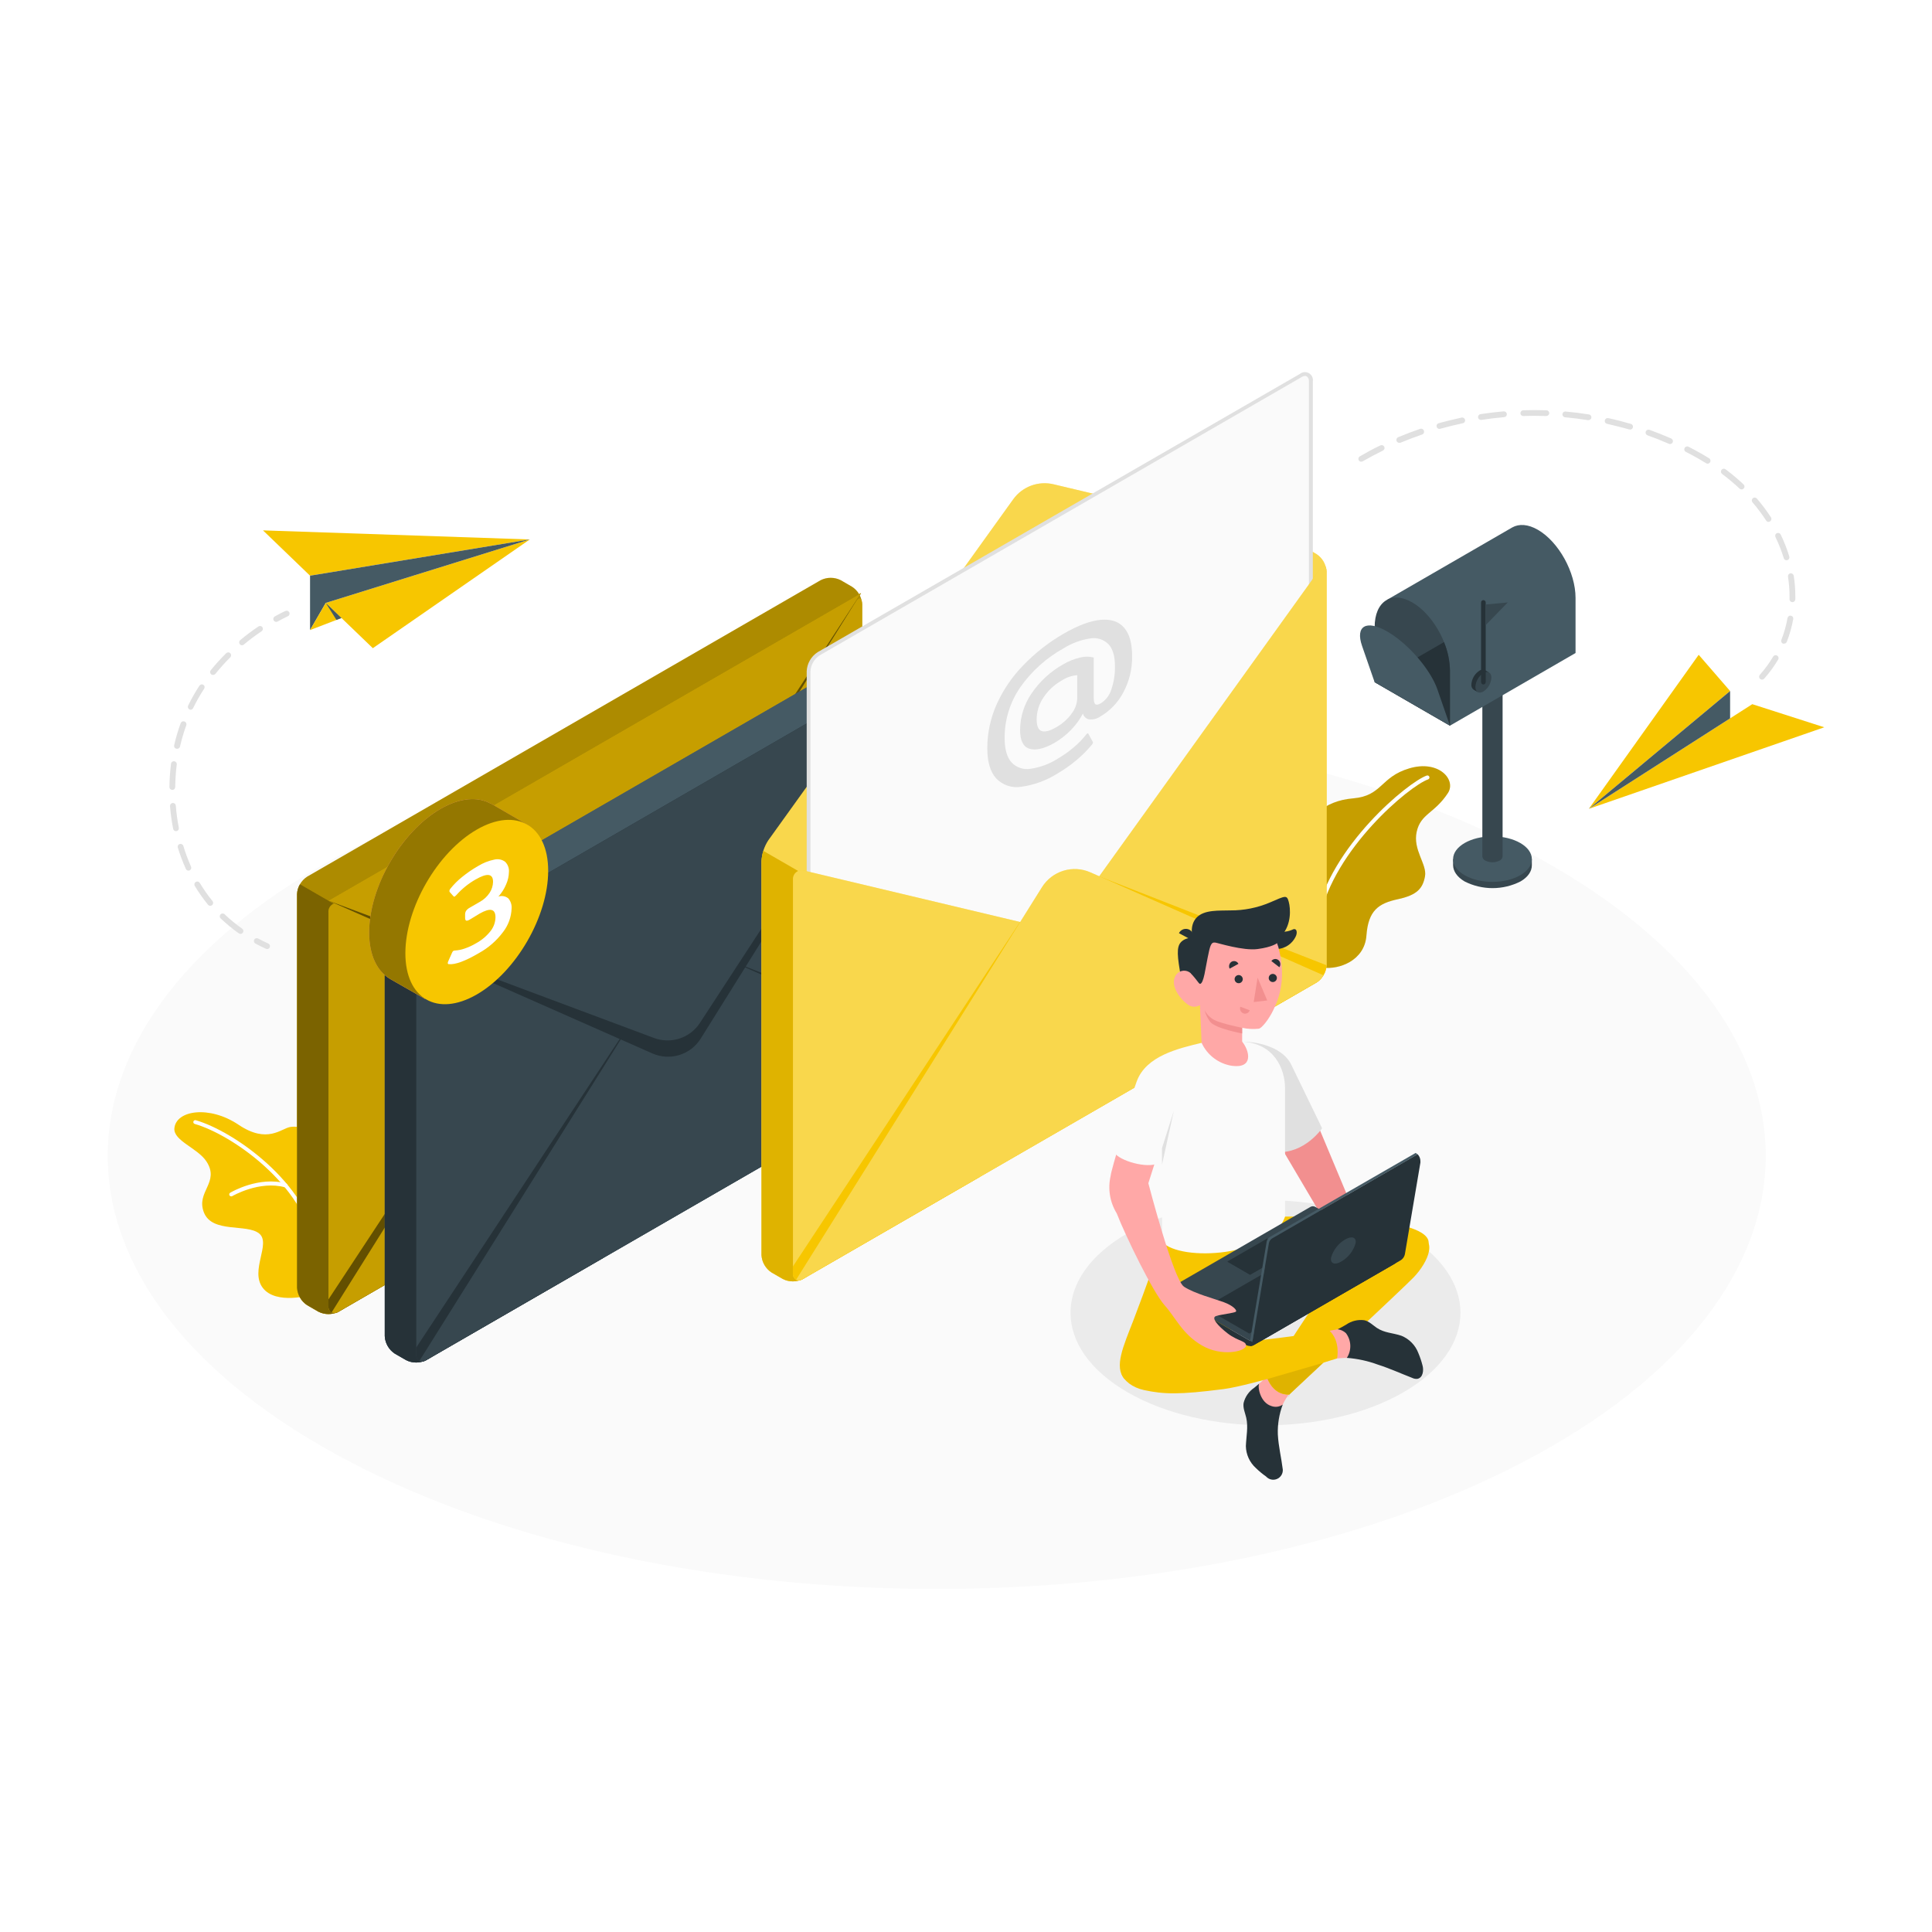 <svg width="500" height="500" viewBox="0 0 500 500" fill="none" xmlns="http://www.w3.org/2000/svg">
<g filter="url(#filter0_d_5560_203480)">
<path d="M90.72 374.39C174.51 418.16 310.35 418.16 394.13 374.39C477.91 330.62 477.92 259.65 394.13 215.88C310.34 172.11 174.5 172.11 90.72 215.88C6.94 259.65 6.93 330.62 90.72 374.39Z" fill="#FAFAFA"/>
<path d="M291.83 315.131C272.12 326.501 272.12 344.951 291.83 356.331C311.54 367.711 343.48 367.711 363.19 356.331C382.9 344.951 382.89 326.501 363.19 315.131C343.49 303.761 311.53 303.751 291.83 315.131Z" fill="#EBEBEB"/>
<path d="M84.31 152.029L137.11 135.609L96.49 163.749L84.31 152.029Z" fill="#F7C600"/>
<path d="M137.11 135.61L80.24 144.99L68.06 133.26L137.11 135.61Z" fill="#F7C600"/>
<path d="M80.24 144.989V159.059L84.31 152.029L137.11 135.609L80.24 144.989Z" fill="#455A64"/>
<path d="M80.24 159.059L88.37 155.939L84.31 152.029L80.24 159.059Z" fill="#F7C600"/>
<path d="M84.31 152.029L88.37 155.939L87.07 156.429L84.31 152.029Z" fill="#455A64"/>
<path d="M71.49 156.939C71.322 156.942 71.158 156.889 71.023 156.787C70.889 156.686 70.793 156.542 70.751 156.38C70.708 156.217 70.721 156.045 70.788 155.89C70.855 155.736 70.972 155.609 71.12 155.529C72.02 155.029 72.93 154.529 73.83 154.139C73.919 154.091 74.017 154.061 74.118 154.052C74.219 154.043 74.321 154.054 74.418 154.085C74.514 154.117 74.604 154.167 74.68 154.234C74.757 154.301 74.819 154.382 74.863 154.473C74.907 154.565 74.932 154.664 74.936 154.766C74.941 154.867 74.925 154.968 74.889 155.063C74.853 155.158 74.798 155.245 74.728 155.318C74.658 155.391 74.573 155.45 74.48 155.489C73.61 155.909 72.72 156.359 71.85 156.849C71.739 156.907 71.615 156.938 71.49 156.939Z" fill="#E0E0E0"/>
<path d="M62.26 237.699C62.107 237.7 61.957 237.655 61.83 237.569C60.203 236.422 58.663 235.159 57.22 233.789C57.128 233.729 57.051 233.651 56.993 233.558C56.935 233.466 56.898 233.362 56.884 233.254C56.87 233.146 56.88 233.036 56.913 232.932C56.947 232.828 57.002 232.733 57.076 232.653C57.149 232.572 57.24 232.509 57.34 232.467C57.441 232.425 57.55 232.406 57.658 232.41C57.767 232.415 57.874 232.443 57.971 232.493C58.068 232.542 58.153 232.613 58.22 232.699C59.612 234.02 61.099 235.237 62.67 236.339C62.799 236.431 62.896 236.563 62.946 236.714C62.996 236.865 62.996 237.028 62.947 237.18C62.898 237.331 62.802 237.463 62.673 237.556C62.544 237.65 62.389 237.7 62.23 237.699H62.26ZM54.42 230.419C54.309 230.42 54.2 230.396 54.099 230.35C53.999 230.303 53.91 230.234 53.84 230.149C52.58 228.611 51.433 226.983 50.41 225.279C50.306 225.108 50.275 224.903 50.323 224.708C50.371 224.514 50.494 224.347 50.665 224.244C50.836 224.14 51.041 224.109 51.235 224.157C51.429 224.205 51.596 224.328 51.7 224.499C52.686 226.142 53.789 227.713 55 229.199C55.125 229.352 55.184 229.548 55.166 229.744C55.147 229.941 55.051 230.122 54.9 230.249C54.766 230.362 54.595 230.422 54.42 230.419ZM48.79 221.319C48.645 221.32 48.502 221.279 48.38 221.201C48.257 221.123 48.16 221.011 48.1 220.879C47.283 219.068 46.581 217.208 46 215.309C45.957 215.124 45.986 214.93 46.081 214.766C46.175 214.601 46.329 214.479 46.51 214.423C46.691 214.367 46.887 214.382 47.058 214.465C47.228 214.548 47.361 214.692 47.43 214.869C47.983 216.706 48.651 218.506 49.43 220.259C49.472 220.349 49.495 220.446 49.499 220.545C49.504 220.644 49.488 220.743 49.453 220.836C49.419 220.929 49.367 221.014 49.299 221.087C49.231 221.159 49.15 221.218 49.06 221.259C48.975 221.296 48.883 221.317 48.79 221.319ZM45.54 211.109C45.366 211.107 45.199 211.045 45.066 210.934C44.933 210.823 44.842 210.669 44.81 210.499C44.428 208.556 44.158 206.593 44 204.619C43.984 204.42 44.048 204.223 44.177 204.071C44.306 203.919 44.491 203.825 44.69 203.809C44.889 203.793 45.086 203.857 45.238 203.986C45.39 204.115 45.484 204.3 45.5 204.499C45.647 206.416 45.907 208.322 46.28 210.209C46.3 210.305 46.301 210.405 46.282 210.502C46.263 210.599 46.225 210.691 46.17 210.773C46.115 210.855 46.044 210.925 45.962 210.979C45.88 211.034 45.787 211.071 45.69 211.089L45.54 211.109ZM44.59 200.429C44.491 200.429 44.393 200.409 44.302 200.371C44.211 200.332 44.128 200.276 44.059 200.205C43.99 200.134 43.936 200.05 43.9 199.958C43.864 199.866 43.847 199.768 43.85 199.669C43.873 197.69 44.007 195.713 44.25 193.749C44.251 193.643 44.274 193.539 44.319 193.443C44.362 193.348 44.426 193.262 44.506 193.193C44.585 193.123 44.678 193.071 44.779 193.04C44.88 193.009 44.986 193 45.09 193.012C45.195 193.025 45.296 193.06 45.386 193.114C45.477 193.168 45.554 193.241 45.615 193.328C45.675 193.414 45.717 193.512 45.736 193.616C45.756 193.72 45.754 193.826 45.73 193.929C45.499 195.84 45.372 197.763 45.35 199.689C45.349 199.787 45.328 199.884 45.289 199.975C45.25 200.065 45.194 200.147 45.123 200.216C45.053 200.285 44.969 200.339 44.878 200.375C44.786 200.412 44.688 200.43 44.59 200.429ZM45.81 189.779C45.754 189.788 45.696 189.788 45.64 189.779C45.447 189.736 45.278 189.618 45.172 189.451C45.065 189.284 45.028 189.082 45.07 188.889C45.508 186.952 46.069 185.044 46.75 183.179C46.783 183.081 46.836 182.992 46.905 182.916C46.974 182.84 47.058 182.779 47.152 182.736C47.246 182.694 47.347 182.672 47.45 182.67C47.553 182.669 47.655 182.689 47.75 182.729C47.846 182.763 47.935 182.817 48.01 182.886C48.086 182.955 48.146 183.039 48.188 183.133C48.23 183.226 48.253 183.327 48.255 183.43C48.257 183.532 48.238 183.634 48.2 183.729C47.544 185.533 47.003 187.376 46.58 189.249C46.531 189.411 46.427 189.552 46.288 189.648C46.148 189.745 45.979 189.791 45.81 189.779ZM49.37 179.679C49.255 179.683 49.14 179.656 49.04 179.599C48.95 179.557 48.87 179.498 48.804 179.425C48.738 179.351 48.687 179.266 48.654 179.172C48.621 179.079 48.608 178.981 48.614 178.882C48.62 178.783 48.646 178.687 48.69 178.599C49.563 176.817 50.545 175.09 51.63 173.429C51.739 173.274 51.903 173.166 52.089 173.127C52.274 173.088 52.468 173.121 52.63 173.219C52.788 173.325 52.9 173.488 52.941 173.675C52.982 173.861 52.949 174.056 52.85 174.219C51.795 175.823 50.843 177.493 50 179.219C49.948 179.346 49.862 179.457 49.75 179.538C49.639 179.62 49.507 179.668 49.37 179.679ZM55.12 170.679C54.953 170.68 54.79 170.624 54.66 170.519C54.582 170.457 54.517 170.381 54.469 170.294C54.42 170.208 54.39 170.112 54.379 170.014C54.367 169.915 54.376 169.815 54.404 169.72C54.431 169.625 54.478 169.536 54.54 169.459C55.789 167.915 57.125 166.443 58.54 165.049C58.681 164.908 58.871 164.829 59.07 164.829C59.269 164.829 59.459 164.908 59.6 165.049C59.74 165.189 59.819 165.38 59.819 165.579C59.819 165.777 59.74 165.968 59.6 166.109C58.237 167.468 56.949 168.9 55.74 170.399C55.662 170.484 55.566 170.551 55.458 170.592C55.351 170.634 55.235 170.65 55.12 170.639V170.679ZM62.64 162.999C62.531 162.998 62.423 162.974 62.325 162.928C62.226 162.881 62.139 162.813 62.07 162.729C61.943 162.575 61.882 162.379 61.898 162.18C61.915 161.982 62.009 161.798 62.16 161.669C63.682 160.403 65.268 159.215 66.91 158.109C67.071 158.01 67.264 157.976 67.449 158.013C67.635 158.05 67.799 158.155 67.91 158.309C68.022 158.475 68.063 158.678 68.026 158.875C67.988 159.071 67.875 159.245 67.71 159.359C66.108 160.435 64.562 161.593 63.08 162.829C62.954 162.929 62.801 162.989 62.64 162.999Z" fill="#E0E0E0"/>
<path d="M69.14 241.609C69.033 241.61 68.927 241.586 68.83 241.539C67.9 241.119 66.98 240.669 66.1 240.189C66.014 240.144 65.938 240.082 65.876 240.007C65.813 239.932 65.767 239.846 65.738 239.753C65.709 239.66 65.699 239.563 65.708 239.466C65.717 239.369 65.745 239.275 65.79 239.189C65.883 239.017 66.04 238.888 66.227 238.831C66.414 238.773 66.616 238.79 66.79 238.879C67.65 239.339 68.54 239.779 69.44 240.189C69.594 240.261 69.72 240.383 69.795 240.535C69.871 240.688 69.893 240.861 69.857 241.028C69.821 241.194 69.729 241.343 69.597 241.451C69.465 241.558 69.3 241.617 69.13 241.619L69.14 241.609Z" fill="#E0E0E0"/>
<path d="M411.19 205.32L453.49 178.24L472.12 184.22L411.19 205.32Z" fill="#F7C600"/>
<path d="M411.19 205.319L447.75 174.839L439.62 165.459L411.19 205.319Z" fill="#F7C600"/>
<path d="M447.75 174.84V181.91L411.19 205.32L447.75 174.84Z" fill="#455A64"/>
<path d="M456 171.89C455.818 171.89 455.643 171.822 455.51 171.7C455.362 171.567 455.272 171.382 455.259 171.184C455.246 170.986 455.311 170.791 455.44 170.64C456.742 169.187 457.898 167.609 458.89 165.93C458.99 165.757 459.156 165.632 459.349 165.581C459.542 165.531 459.747 165.559 459.92 165.66C460.092 165.76 460.217 165.926 460.268 166.119C460.319 166.312 460.29 166.517 460.19 166.69C459.142 168.451 457.93 170.108 456.57 171.64C456.498 171.72 456.41 171.783 456.312 171.827C456.213 171.87 456.107 171.891 456 171.89ZM461.72 162.57C461.63 162.584 461.539 162.584 461.45 162.57C461.355 162.534 461.269 162.478 461.196 162.408C461.123 162.337 461.065 162.253 461.026 162.159C460.987 162.066 460.967 161.966 460.967 161.864C460.968 161.763 460.989 161.663 461.03 161.57C461.736 159.748 462.265 157.863 462.61 155.94C462.645 155.743 462.758 155.569 462.922 155.456C463.086 155.343 463.288 155.299 463.485 155.335C463.681 155.37 463.855 155.483 463.968 155.647C464.082 155.811 464.125 156.013 464.09 156.21C463.721 158.225 463.162 160.2 462.42 162.11C462.363 162.248 462.266 162.366 462.141 162.448C462.016 162.53 461.869 162.573 461.72 162.57ZM463.86 151.84C463.762 151.838 463.665 151.818 463.575 151.779C463.485 151.74 463.404 151.683 463.336 151.612C463.268 151.542 463.215 151.458 463.179 151.367C463.144 151.275 463.127 151.178 463.13 151.08C463.13 150.82 463.13 150.56 463.13 150.3C463.125 148.602 462.992 146.907 462.73 145.23C462.701 145.032 462.751 144.832 462.869 144.671C462.986 144.51 463.163 144.402 463.36 144.37C463.557 144.343 463.756 144.394 463.916 144.512C464.077 144.629 464.185 144.804 464.22 145C464.49 146.753 464.627 148.525 464.63 150.3C464.63 150.57 464.63 150.84 464.63 151.11C464.622 151.308 464.537 151.495 464.393 151.631C464.249 151.768 464.058 151.842 463.86 151.84ZM462.35 141C462.189 140.999 462.032 140.946 461.904 140.849C461.776 140.751 461.683 140.615 461.64 140.46C461.066 138.583 460.347 136.755 459.49 134.99C459.446 134.901 459.42 134.805 459.414 134.706C459.408 134.608 459.421 134.509 459.454 134.416C459.486 134.323 459.537 134.237 459.604 134.164C459.67 134.091 459.75 134.031 459.84 133.99C460.019 133.904 460.225 133.892 460.412 133.958C460.599 134.024 460.753 134.161 460.84 134.34C461.734 136.174 462.48 138.076 463.07 140.03C463.099 140.124 463.109 140.222 463.1 140.32C463.09 140.418 463.061 140.513 463.015 140.6C462.968 140.686 462.905 140.763 462.828 140.824C462.752 140.886 462.664 140.932 462.57 140.96C462.5 140.987 462.425 141.001 462.35 141ZM457.71 131.07C457.583 131.071 457.459 131.039 457.348 130.978C457.238 130.916 457.145 130.828 457.08 130.72C456.007 129.074 454.828 127.501 453.55 126.01C453.485 125.935 453.436 125.848 453.405 125.754C453.374 125.661 453.362 125.562 453.369 125.463C453.377 125.365 453.404 125.269 453.448 125.18C453.493 125.092 453.555 125.014 453.63 124.95C453.704 124.885 453.79 124.836 453.883 124.806C453.976 124.775 454.074 124.763 454.171 124.77C454.269 124.778 454.364 124.804 454.452 124.849C454.539 124.894 454.616 124.955 454.68 125.03C456.007 126.573 457.23 128.203 458.34 129.91C458.432 130.074 458.46 130.267 458.42 130.452C458.379 130.636 458.273 130.799 458.12 130.91C458 130.998 457.858 131.05 457.71 131.06V131.07ZM450.71 122.66C450.519 122.659 450.336 122.584 450.2 122.45C448.76 121.102 447.247 119.833 445.67 118.65C445.591 118.591 445.524 118.517 445.474 118.432C445.424 118.347 445.391 118.253 445.377 118.156C445.363 118.058 445.369 117.959 445.393 117.864C445.418 117.768 445.461 117.678 445.52 117.6C445.579 117.521 445.653 117.455 445.738 117.404C445.822 117.354 445.916 117.321 446.014 117.307C446.111 117.293 446.21 117.299 446.306 117.323C446.401 117.348 446.491 117.391 446.57 117.45C448.195 118.665 449.751 119.97 451.23 121.36C451.341 121.463 451.418 121.597 451.452 121.745C451.485 121.893 451.472 122.048 451.416 122.188C451.36 122.329 451.262 122.449 451.136 122.534C451.01 122.618 450.861 122.662 450.71 122.66ZM441.94 116C441.798 115.998 441.659 115.957 441.54 115.88C440.86 115.46 440.15 115.04 439.43 114.63C438.43 114.07 437.43 113.51 436.37 112.98C436.273 112.941 436.185 112.882 436.112 112.808C436.04 112.733 435.983 112.644 435.946 112.547C435.91 112.449 435.894 112.345 435.9 112.241C435.906 112.137 435.934 112.035 435.981 111.942C436.028 111.849 436.095 111.767 436.176 111.702C436.257 111.636 436.35 111.588 436.451 111.56C436.551 111.533 436.657 111.526 436.76 111.542C436.863 111.557 436.962 111.594 437.05 111.65C438.1 112.19 439.15 112.75 440.17 113.33C440.91 113.74 441.63 114.17 442.33 114.61C442.491 114.713 442.607 114.874 442.654 115.06C442.7 115.246 442.674 115.443 442.58 115.61C442.515 115.724 442.422 115.82 442.31 115.888C442.198 115.956 442.071 115.995 441.94 116ZM352.29 115.49C352.158 115.488 352.028 115.452 351.914 115.386C351.8 115.319 351.706 115.224 351.64 115.11C351.545 114.941 351.52 114.742 351.571 114.555C351.621 114.368 351.743 114.208 351.91 114.11C353.65 113.11 355.44 112.11 357.25 111.27C357.427 111.183 357.632 111.17 357.82 111.234C358.007 111.297 358.161 111.433 358.25 111.61C358.333 111.789 358.343 111.994 358.278 112.181C358.212 112.367 358.077 112.521 357.9 112.61C356.12 113.48 354.36 114.41 352.65 115.4C352.538 115.454 352.414 115.478 352.29 115.47V115.49ZM432.19 110.92C432.086 110.92 431.983 110.896 431.89 110.85C430.09 110.06 428.23 109.32 426.37 108.66C426.181 108.592 426.028 108.452 425.942 108.271C425.857 108.09 425.847 107.883 425.915 107.695C425.982 107.506 426.122 107.353 426.303 107.267C426.484 107.182 426.691 107.172 426.88 107.24C428.77 107.92 430.66 108.67 432.5 109.48C432.66 109.548 432.792 109.67 432.872 109.825C432.952 109.979 432.976 110.157 432.939 110.328C432.903 110.498 432.808 110.65 432.671 110.758C432.534 110.867 432.364 110.924 432.19 110.92ZM362.14 110.61C361.992 110.611 361.847 110.567 361.724 110.485C361.601 110.403 361.506 110.286 361.45 110.15C361.409 110.058 361.386 109.959 361.384 109.859C361.382 109.758 361.401 109.658 361.438 109.565C361.475 109.472 361.531 109.387 361.602 109.316C361.672 109.244 361.757 109.188 361.85 109.15C363.7 108.37 365.6 107.65 367.5 107C367.595 106.96 367.698 106.941 367.801 106.943C367.904 106.945 368.006 106.968 368.1 107.011C368.194 107.054 368.278 107.117 368.347 107.194C368.415 107.271 368.468 107.361 368.5 107.46C368.536 107.556 368.553 107.659 368.549 107.762C368.545 107.865 368.52 107.966 368.476 108.059C368.432 108.152 368.37 108.236 368.293 108.305C368.217 108.373 368.127 108.426 368.03 108.46C366.16 109.1 364.28 109.81 362.47 110.57C362.362 110.6 362.25 110.606 362.14 110.59V110.61ZM421.87 107.15C421.8 107.159 421.729 107.159 421.66 107.15C419.77 106.6 417.83 106.15 415.9 105.68C415.803 105.659 415.712 105.619 415.631 105.563C415.549 105.506 415.48 105.434 415.427 105.351C415.373 105.268 415.337 105.175 415.319 105.078C415.302 104.981 415.304 104.881 415.325 104.785C415.346 104.688 415.385 104.597 415.442 104.516C415.498 104.434 415.57 104.365 415.653 104.312C415.736 104.258 415.829 104.222 415.926 104.204C416.023 104.187 416.123 104.189 416.22 104.21C418.22 104.64 420.16 105.15 422.08 105.71C422.253 105.76 422.402 105.872 422.5 106.023C422.598 106.175 422.638 106.357 422.612 106.536C422.587 106.714 422.497 106.878 422.361 106.996C422.225 107.115 422.05 107.18 421.87 107.18V107.15ZM372.52 107C372.356 106.999 372.197 106.945 372.067 106.846C371.937 106.746 371.843 106.607 371.8 106.45C371.772 106.356 371.764 106.257 371.774 106.16C371.785 106.063 371.815 105.969 371.863 105.883C371.91 105.798 371.974 105.722 372.051 105.662C372.127 105.601 372.215 105.556 372.31 105.53C374.24 104.99 376.22 104.53 378.19 104.09C378.289 104.058 378.395 104.047 378.499 104.059C378.603 104.07 378.704 104.103 378.794 104.156C378.885 104.208 378.964 104.279 379.025 104.364C379.087 104.449 379.13 104.546 379.151 104.648C379.173 104.751 379.173 104.857 379.151 104.959C379.13 105.062 379.087 105.159 379.025 105.244C378.964 105.329 378.886 105.4 378.795 105.452C378.704 105.505 378.604 105.538 378.5 105.55C376.56 105.96 374.62 106.44 372.72 106.97L372.52 107ZM411.15 104.74H411C409.05 104.43 407.06 104.18 405.1 104C404.996 103.999 404.894 103.976 404.8 103.934C404.706 103.891 404.622 103.83 404.552 103.753C404.483 103.677 404.43 103.587 404.397 103.489C404.364 103.391 404.352 103.287 404.361 103.185C404.37 103.082 404.4 102.982 404.449 102.891C404.499 102.8 404.566 102.721 404.648 102.657C404.729 102.594 404.823 102.548 404.923 102.523C405.023 102.497 405.128 102.493 405.23 102.51C407.23 102.69 409.23 102.94 411.23 103.26C411.425 103.294 411.599 103.403 411.714 103.564C411.83 103.724 411.879 103.924 411.85 104.12C411.814 104.282 411.727 104.427 411.6 104.534C411.473 104.641 411.315 104.702 411.15 104.71V104.74ZM383.26 104.67C383.082 104.67 382.909 104.606 382.774 104.491C382.638 104.375 382.548 104.215 382.52 104.04C382.491 103.842 382.541 103.642 382.659 103.481C382.776 103.32 382.953 103.212 383.15 103.18C385.15 102.88 387.15 102.63 389.15 102.46C389.248 102.451 389.347 102.462 389.442 102.492C389.536 102.522 389.623 102.57 389.699 102.633C389.775 102.697 389.837 102.775 389.883 102.863C389.928 102.95 389.956 103.046 389.965 103.145C389.973 103.243 389.962 103.342 389.932 103.437C389.903 103.531 389.855 103.618 389.791 103.694C389.727 103.77 389.649 103.832 389.562 103.878C389.474 103.923 389.378 103.951 389.28 103.96C387.28 104.13 385.33 104.36 383.38 104.67H383.26ZM400.21 103.67C398.21 103.6 396.21 103.59 394.26 103.67C394.161 103.675 394.063 103.661 393.97 103.627C393.878 103.593 393.793 103.541 393.721 103.474C393.649 103.407 393.591 103.326 393.552 103.235C393.512 103.145 393.491 103.048 393.49 102.95C393.486 102.851 393.501 102.752 393.536 102.66C393.571 102.567 393.624 102.482 393.692 102.41C393.76 102.339 393.842 102.281 393.932 102.242C394.023 102.202 394.121 102.181 394.22 102.18C396.22 102.11 398.22 102.12 400.22 102.18C400.318 102.182 400.415 102.204 400.505 102.244C400.595 102.284 400.676 102.342 400.744 102.413C400.812 102.485 400.865 102.569 400.9 102.661C400.936 102.753 400.952 102.851 400.95 102.95C400.935 103.137 400.851 103.313 400.714 103.442C400.578 103.571 400.398 103.645 400.21 103.65V103.67Z" fill="#E0E0E0"/>
<path d="M396.44 219.939V218.339H396.05C395.456 217.256 394.555 216.372 393.46 215.799C391.226 214.665 388.756 214.074 386.25 214.074C383.745 214.074 381.274 214.665 379.04 215.799C377.945 216.372 377.044 217.256 376.45 218.339H376.06V219.889C376.06 221.419 377.06 222.959 379.06 224.129C381.296 225.258 383.765 225.846 386.27 225.846C388.775 225.846 391.244 225.258 393.48 224.129C395.46 222.999 396.45 221.459 396.44 219.939Z" fill="#37474F"/>
<path d="M386.25 224.229C391.878 224.229 396.44 221.592 396.44 218.339C396.44 215.086 391.878 212.449 386.25 212.449C380.622 212.449 376.06 215.086 376.06 218.339C376.06 221.592 380.622 224.229 386.25 224.229Z" fill="#455A64"/>
<path d="M383.63 169.299V217.649C383.651 217.878 383.733 218.098 383.866 218.286C384 218.474 384.18 218.623 384.39 218.719C384.965 219.01 385.6 219.161 386.245 219.161C386.889 219.161 387.525 219.01 388.1 218.719C388.312 218.625 388.495 218.477 388.631 218.289C388.766 218.101 388.849 217.88 388.87 217.649V169.299H383.63Z" fill="#37474F"/>
<path d="M398 133.109C395.45 131.639 393.13 131.519 391.39 132.489L359 151.209L375.25 183.799L407.75 164.999V150.739C407.75 144.109 403.38 136.219 398 133.109Z" fill="#455A64"/>
<path d="M375.25 169.529V183.799L355.76 172.539V158.279C355.76 151.649 360.12 148.799 365.5 151.909C368.95 153.909 371.98 157.849 373.71 162.169C374.678 164.505 375.2 167.001 375.25 169.529Z" fill="#37474F"/>
<path d="M375.25 169.53V183.8L355.76 172.54L373.71 162.17C374.678 164.506 375.2 167.002 375.25 169.53Z" fill="#263238"/>
<path d="M372 174.419C370.21 169.239 364.39 162.519 359 159.419C353.61 156.319 350.71 157.989 352.5 163.169L355.75 172.549L375.25 183.809C375.25 183.809 373.8 179.599 372 174.419Z" fill="#455A64"/>
<path d="M385.41 170.07L384.32 169.44C384.086 169.332 383.828 169.289 383.571 169.313C383.315 169.338 383.07 169.43 382.86 169.58C382.258 169.974 381.757 170.504 381.397 171.128C381.037 171.752 380.83 172.451 380.79 173.17C380.763 173.427 380.805 173.687 380.913 173.923C381.02 174.159 381.188 174.361 381.4 174.51L382.4 175.09L382.59 174.78C382.798 174.735 382.997 174.657 383.18 174.55C383.782 174.158 384.284 173.63 384.643 173.007C385.003 172.385 385.211 171.687 385.25 170.97C385.249 170.791 385.226 170.613 385.18 170.44L385.41 170.07Z" fill="#263238"/>
<path d="M383.9 170.19C383.298 170.582 382.797 171.11 382.437 171.732C382.077 172.354 381.869 173.053 381.83 173.77C381.83 175.09 382.76 175.62 383.9 174.96C384.503 174.569 385.005 174.04 385.364 173.418C385.724 172.796 385.932 172.098 385.97 171.38C386 170.06 385 169.53 383.9 170.19Z" fill="#37474F"/>
<path d="M383.9 173.139C383.821 173.139 383.743 173.123 383.67 173.093C383.597 173.063 383.531 173.019 383.476 172.963C383.42 172.907 383.376 172.841 383.345 172.768C383.315 172.695 383.3 172.617 383.3 172.539V151.909C383.3 151.749 383.363 151.597 383.476 151.484C383.588 151.372 383.741 151.309 383.9 151.309C384.059 151.309 384.212 151.372 384.324 151.484C384.437 151.597 384.5 151.749 384.5 151.909V172.539C384.5 172.698 384.437 172.85 384.324 172.963C384.212 173.075 384.059 173.139 383.9 173.139Z" fill="#263238"/>
<path d="M384.44 152.45V157.83L390.21 151.91L384.44 152.45Z" fill="#37474F"/>
<path d="M81.08 330.911C80.58 331.181 71.4 333.781 68 329.291C64.6 324.801 70.25 317.801 67.06 315.221C63.87 312.641 54.93 315.221 52.78 309.801C50.63 304.381 57 302.041 53.42 296.571C51.16 293.121 44.84 291.221 45.13 288.011C45.55 283.321 54.19 282.011 61.73 287.081C69.27 292.151 72.79 287.991 75.18 287.651C77.57 287.311 82.73 288.061 82.57 296.461C82.41 304.861 81.08 330.911 81.08 330.911Z" fill="#F7C600"/>
<path d="M81.69 319.001C81.571 319 81.455 318.958 81.364 318.881C81.272 318.804 81.211 318.698 81.19 318.581C78.56 302.581 60.03 289.651 50.39 286.871C50.326 286.853 50.267 286.824 50.215 286.783C50.163 286.742 50.12 286.691 50.088 286.633C50.056 286.575 50.036 286.511 50.03 286.446C50.023 286.38 50.03 286.314 50.05 286.251C50.087 286.123 50.173 286.016 50.289 285.952C50.406 285.888 50.543 285.873 50.67 285.911C60.52 288.761 79.48 302.051 82.18 318.421C82.2 318.55 82.168 318.683 82.092 318.79C82.015 318.896 81.899 318.969 81.77 318.991L81.69 319.001Z" fill="white"/>
<path d="M59.83 305.61C59.72 305.611 59.612 305.576 59.524 305.51C59.437 305.444 59.373 305.35 59.343 305.244C59.314 305.139 59.32 305.026 59.361 304.924C59.402 304.822 59.475 304.736 59.57 304.68C59.87 304.5 67.01 300.33 74.03 302.28C74.162 302.314 74.276 302.4 74.345 302.518C74.415 302.636 74.434 302.777 74.4 302.91C74.365 303.042 74.279 303.156 74.161 303.225C74.043 303.295 73.902 303.314 73.77 303.28C67.15 301.44 60.15 305.53 60.08 305.57C60.002 305.607 59.915 305.621 59.83 305.61Z" fill="white"/>
<path d="M342.5 246.42C346.44 246.96 353.15 244.68 353.63 238.12C354.11 231.56 356.82 229.78 361.79 228.71C366.76 227.64 368.22 225.91 368.79 222.79C369.36 219.67 365.58 215.94 366.64 211.24C367.7 206.54 371.24 206.55 374.72 201.24C376.95 197.82 372.38 192.6 364.77 194.84C357.16 197.08 357.77 201.99 350.16 202.62C342.55 203.25 337.78 207.87 337.63 213.62C337.48 219.37 342.5 246.42 342.5 246.42Z" fill="#F7C600"/>
<path opacity="0.2" d="M342.5 246.42C346.44 246.96 353.15 244.68 353.63 238.12C354.11 231.56 356.82 229.78 361.79 228.71C366.76 227.64 368.22 225.91 368.79 222.79C369.36 219.67 365.58 215.94 366.64 211.24C367.7 206.54 371.24 206.55 374.72 201.24C376.95 197.82 372.38 192.6 364.77 194.84C357.16 197.08 357.77 201.99 350.16 202.62C342.55 203.25 337.78 207.87 337.63 213.62C337.48 219.37 342.5 246.42 342.5 246.42Z" fill="black"/>
<path d="M341.06 233.84H341C340.935 233.827 340.874 233.801 340.82 233.765C340.765 233.728 340.719 233.681 340.683 233.626C340.646 233.571 340.621 233.51 340.609 233.445C340.596 233.381 340.597 233.314 340.61 233.25C344.29 215.06 364.36 198.41 369.25 196.71C369.382 196.666 369.527 196.677 369.652 196.74C369.776 196.803 369.871 196.913 369.915 197.045C369.958 197.178 369.948 197.322 369.885 197.447C369.822 197.572 369.712 197.666 369.58 197.71C364.8 199.37 345.19 215.71 341.58 233.5C341.543 233.606 341.472 233.697 341.377 233.758C341.283 233.82 341.172 233.849 341.06 233.84Z" fill="white"/>
<path d="M76.88 227.39C76.929 226.489 77.19 225.611 77.641 224.829C78.093 224.047 78.723 223.383 79.48 222.89L212.39 146.15C213.195 145.746 214.084 145.535 214.985 145.535C215.886 145.535 216.775 145.746 217.58 146.15L220.51 147.85C221.268 148.341 221.9 149.005 222.352 149.787C222.804 150.57 223.063 151.448 223.11 152.35V254.23C223.059 255.132 222.797 256.008 222.345 256.79C221.894 257.571 221.265 258.236 220.51 258.73L87.6 335.46C86.794 335.87 85.903 336.083 85 336.083C84.096 336.083 83.206 335.87 82.4 335.46L79.48 333.77C78.724 333.277 78.095 332.612 77.644 331.83C77.192 331.049 76.93 330.172 76.88 329.27V227.39Z" fill="#F7C600"/>
<path opacity="0.3" d="M76.88 227.39C76.929 226.489 77.19 225.611 77.641 224.829C78.093 224.047 78.723 223.383 79.48 222.89L212.39 146.15C213.195 145.746 214.084 145.535 214.985 145.535C215.886 145.535 216.775 145.746 217.58 146.15L220.51 147.85C221.268 148.341 221.9 149.005 222.352 149.787C222.804 150.57 223.063 151.448 223.11 152.35V254.23C223.059 255.132 222.797 256.008 222.345 256.79C221.894 257.571 221.265 258.236 220.51 258.73L87.6 335.46C86.794 335.87 85.903 336.083 85 336.083C84.096 336.083 83.206 335.87 82.4 335.46L79.48 333.77C78.724 333.277 78.095 332.612 77.644 331.83C77.192 331.049 76.93 330.172 76.88 329.27V227.39Z" fill="black"/>
<path d="M89.06 231.43L77.64 224.83C77.173 225.605 76.911 226.486 76.88 227.39V329.27C76.93 330.171 77.192 331.048 77.644 331.83C78.095 332.612 78.724 333.276 79.48 333.77L82.4 335.46C83.206 335.869 84.096 336.083 85 336.083C85.903 336.083 86.794 335.869 87.6 335.46L89.06 334.62V231.43Z" fill="#F7C600"/>
<path opacity="0.5" d="M89.06 231.43L77.64 224.83C77.173 225.605 76.911 226.486 76.88 227.39V329.27C76.93 330.171 77.192 331.048 77.644 331.83C78.095 332.612 78.724 333.276 79.48 333.77L82.4 335.46C83.206 335.869 84.096 336.083 85 336.083C85.903 336.083 86.794 335.869 87.6 335.46L89.06 334.62V231.43Z" fill="black"/>
<path d="M223.11 152.349V254.229C223.076 255.162 222.797 256.069 222.3 256.859C221.916 257.524 221.399 258.103 220.78 258.559L220.68 258.619L220.51 258.729L87.6 335.459C87.346 335.639 87.05 335.751 86.741 335.786C86.431 335.821 86.118 335.777 85.83 335.659C85.553 335.485 85.329 335.238 85.183 334.945C85.037 334.652 84.974 334.325 85 333.999V232.079C84.977 231.714 85.044 231.349 85.193 231.016C85.342 230.682 85.57 230.39 85.857 230.164C86.144 229.938 86.482 229.784 86.841 229.717C87.201 229.65 87.571 229.671 87.92 229.779L143.81 243.069L151.13 244.809C151.994 244.971 152.886 244.893 153.709 244.585C154.532 244.276 155.255 243.749 155.8 243.059L164.28 231.249L221.36 151.779C222.32 150.439 223.11 150.689 223.11 152.349Z" fill="#F7C600"/>
<path opacity="0.2" d="M223.11 152.349V254.229C223.076 255.162 222.797 256.069 222.3 256.859C221.916 257.524 221.399 258.103 220.78 258.559L220.68 258.619L220.51 258.729L87.6 335.459C87.346 335.639 87.05 335.751 86.741 335.786C86.431 335.821 86.118 335.777 85.83 335.659C85.553 335.485 85.329 335.238 85.183 334.945C85.037 334.652 84.974 334.325 85 333.999V232.079C84.977 231.714 85.044 231.349 85.193 231.016C85.342 230.682 85.57 230.39 85.857 230.164C86.144 229.938 86.482 229.784 86.841 229.717C87.201 229.65 87.571 229.671 87.92 229.779L143.81 243.069L151.13 244.809C151.994 244.971 152.886 244.893 153.709 244.585C154.532 244.276 155.255 243.749 155.8 243.059L164.28 231.249L221.36 151.779C222.32 150.439 223.11 150.689 223.11 152.349Z" fill="black"/>
<path d="M220.51 258.73L220.68 258.62L220.78 258.56C221.398 258.104 221.916 257.525 222.3 256.86C222.791 256.082 223.071 255.189 223.11 254.27L164.28 231.27L203.68 268.47L220.51 258.73Z" fill="#F7C600"/>
<path opacity="0.6" d="M220.51 258.73L220.68 258.62L220.78 258.56C221.398 258.104 221.916 257.525 222.3 256.86C222.791 256.082 223.071 255.189 223.11 254.27L164.28 231.27L203.68 268.47L220.51 258.73Z" fill="black"/>
<path d="M85 334C84.962 334.332 85.017 334.669 85.161 334.971C85.304 335.273 85.529 335.529 85.81 335.71C86.098 335.828 86.411 335.872 86.721 335.837C87.03 335.802 87.326 335.69 87.58 335.51L133.36 309L143.81 243L85 332.27V334Z" fill="#F7C600"/>
<path opacity="0.6" d="M85 334C84.962 334.332 85.017 334.669 85.161 334.971C85.304 335.273 85.529 335.529 85.81 335.71C86.098 335.828 86.411 335.872 86.721 335.837C87.03 335.802 87.326 335.69 87.58 335.51L133.36 309L143.81 243L85 332.27V334Z" fill="black"/>
<path d="M222.3 256.859C221.916 257.525 221.399 258.104 220.78 258.56L220.68 258.62L87.6 335.46C87.346 335.639 87.05 335.752 86.741 335.787C86.431 335.822 86.118 335.778 85.83 335.66L149.48 234.05C150.759 232.014 152.729 230.508 155.028 229.806C157.327 229.105 159.803 229.255 162 230.23L222.3 256.859Z" fill="#F7C600"/>
<path opacity="0.2" d="M222.3 256.859C221.916 257.525 221.399 258.104 220.78 258.56L220.68 258.62L87.6 335.46C87.346 335.639 87.05 335.752 86.741 335.787C86.431 335.822 86.118 335.778 85.83 335.66L149.48 234.05C150.759 232.014 152.729 230.508 155.028 229.806C157.327 229.105 159.803 229.255 162 230.23L222.3 256.859Z" fill="black"/>
<path d="M85 229.08L146.13 256.08C148.331 257.052 150.808 257.197 153.108 256.49C155.408 255.783 157.375 254.27 158.65 252.23L222.84 149.5L85 229.08Z" fill="#F7C600"/>
<path opacity="0.6" d="M85 229.08L146.13 256.08C148.331 257.052 150.808 257.197 153.108 256.49C155.408 255.783 157.375 254.27 158.65 252.23L222.84 149.5L85 229.08Z" fill="black"/>
<path d="M85 229.08L146.56 252.08C148.687 252.874 151.022 252.921 153.179 252.212C155.336 251.503 157.188 250.081 158.43 248.18L222.84 149.5L85 229.08Z" fill="#F7C600"/>
<path opacity="0.2" d="M85 229.08L146.56 252.08C148.687 252.874 151.022 252.921 153.179 252.212C155.336 251.503 157.188 250.081 158.43 248.18L222.84 149.5L85 229.08Z" fill="black"/>
<path d="M99.58 239.939C99.626 239.037 99.886 238.158 100.338 237.376C100.79 236.594 101.422 235.93 102.18 235.439L235.09 158.699C235.896 158.289 236.786 158.076 237.69 158.076C238.594 158.076 239.484 158.289 240.29 158.699L243.22 160.389C243.975 160.883 244.603 161.547 245.053 162.329C245.503 163.111 245.762 163.988 245.81 164.889V266.769C245.761 267.669 245.501 268.546 245.051 269.327C244.601 270.109 243.974 270.774 243.22 271.269L110.3 347.999C109.495 348.403 108.606 348.614 107.705 348.614C106.804 348.614 105.915 348.403 105.11 347.999L102.18 346.309C101.425 345.814 100.796 345.15 100.345 344.368C99.893 343.587 99.631 342.71 99.58 341.809V239.939Z" fill="#455A64"/>
<path d="M99.58 239.939C99.626 239.037 99.886 238.158 100.338 237.376C100.79 236.594 101.422 235.93 102.18 235.439L235.09 158.699C235.896 158.289 236.786 158.076 237.69 158.076C238.594 158.076 239.484 158.289 240.29 158.699L243.22 160.389C243.975 160.883 244.603 161.547 245.053 162.329C245.503 163.111 245.762 163.988 245.81 164.889V266.769C245.761 267.669 245.501 268.546 245.051 269.327C244.601 270.109 243.974 270.774 243.22 271.269L110.3 347.999C109.495 348.403 108.606 348.614 107.705 348.614C106.804 348.614 105.915 348.403 105.11 347.999L102.18 346.309C101.425 345.814 100.796 345.15 100.345 344.368C99.893 343.587 99.631 342.71 99.58 341.809V239.939Z" fill="#455A64"/>
<path d="M111.77 244L100.34 237.41C99.872 238.184 99.61 239.066 99.58 239.97V341.82C99.631 342.721 99.893 343.598 100.345 344.379C100.796 345.161 101.425 345.826 102.18 346.32L105.11 348.01C105.915 348.415 106.804 348.625 107.705 348.625C108.606 348.625 109.495 348.415 110.3 348.01L111.77 347.16V244Z" fill="#263238"/>
<path d="M245.82 164.889V266.769C245.786 267.702 245.507 268.609 245.01 269.399C244.626 270.065 244.108 270.644 243.49 271.099L243.39 271.159L243.22 271.269L110.31 347.999C110.056 348.179 109.76 348.291 109.451 348.326C109.141 348.361 108.828 348.318 108.54 348.199C108.259 348.018 108.034 347.762 107.891 347.46C107.747 347.158 107.692 346.822 107.73 346.489V244.619C107.707 244.255 107.774 243.89 107.923 243.556C108.072 243.223 108.3 242.93 108.587 242.704C108.874 242.478 109.212 242.325 109.571 242.258C109.931 242.191 110.301 242.212 110.65 242.319L166.54 255.609L173.86 257.349C174.724 257.511 175.616 257.434 176.439 257.125C177.262 256.817 177.985 256.289 178.53 255.599L187 243.789L244.08 164.319C245 162.999 245.82 163.229 245.82 164.889Z" fill="#37474F"/>
<path d="M243.22 271.27L243.39 271.16L243.49 271.1C244.108 270.645 244.626 270.066 245.01 269.4C245.495 268.624 245.771 267.735 245.81 266.82L186.99 243.82L226.38 281L243.22 271.27Z" fill="#263238"/>
<path d="M107.71 346.5C107.672 346.832 107.727 347.168 107.871 347.471C108.014 347.773 108.239 348.029 108.52 348.21C108.808 348.328 109.121 348.372 109.431 348.337C109.74 348.302 110.036 348.189 110.29 348.01L156.05 321.59L166.5 255.59L107.69 344.79L107.71 346.5Z" fill="#263238"/>
<path d="M245 269.4C244.616 270.066 244.099 270.645 243.48 271.1L243.38 271.16L110.31 348C110.056 348.18 109.76 348.292 109.451 348.327C109.141 348.362 108.828 348.319 108.54 348.2L172.18 246.6C173.456 244.562 175.425 243.051 177.724 242.346C180.024 241.641 182.5 241.788 184.7 242.76L245 269.4Z" fill="#37474F"/>
<path d="M107.71 241.63L168.84 268.63C171.04 269.599 173.515 269.743 175.812 269.036C178.11 268.329 180.076 266.818 181.35 264.78L245.54 162L107.71 241.63Z" fill="#263238"/>
<path d="M107.71 241.63L169.26 264.63C171.389 265.427 173.725 265.475 175.885 264.766C178.044 264.057 179.898 262.633 181.14 260.73L245.54 162L107.71 241.63Z" fill="#37474F"/>
<path d="M197.07 320.81V218.93C197.163 216.997 197.767 215.123 198.82 213.5L262.21 125.23C263.367 123.617 264.977 122.385 266.836 121.691C268.695 120.996 270.719 120.871 272.65 121.33L332.26 135.5C334.181 136.011 336.034 136.75 337.78 137.7L340.71 139.39C341.463 139.886 342.09 140.551 342.54 141.332C342.989 142.114 343.25 142.99 343.3 143.89V245.77C343.248 246.67 342.987 247.545 342.538 248.327C342.088 249.108 341.462 249.773 340.71 250.27L207.79 327C206.985 327.407 206.096 327.619 205.195 327.619C204.293 327.619 203.404 327.407 202.6 327L199.67 325.31C198.914 324.816 198.285 324.152 197.833 323.37C197.382 322.588 197.12 321.711 197.07 320.81Z" fill="#F7C600"/>
<path opacity="0.3" d="M197.07 320.81V218.93C197.163 216.997 197.767 215.123 198.82 213.5L262.21 125.23C263.367 123.617 264.977 122.385 266.836 121.691C268.695 120.996 270.719 120.871 272.65 121.33L332.26 135.5C334.181 136.011 336.034 136.75 337.78 137.7L340.71 139.39C341.463 139.886 342.09 140.551 342.54 141.332C342.989 142.114 343.25 142.99 343.3 143.89V245.77C343.248 246.67 342.987 247.545 342.538 248.327C342.088 249.108 341.462 249.773 340.71 250.27L207.79 327C206.985 327.407 206.096 327.619 205.195 327.619C204.293 327.619 203.404 327.407 202.6 327L199.67 325.31C198.914 324.816 198.285 324.152 197.833 323.37C197.382 322.588 197.12 321.711 197.07 320.81Z" fill="white"/>
<path d="M209.25 169.69V299.69C209.25 301.34 210.42 302.02 211.85 301.19L336.64 229.19C337.397 228.698 338.028 228.034 338.48 227.252C338.931 226.47 339.192 225.592 339.24 224.69V94.69C339.24 93.03 338.08 92.36 336.64 93.19L211.85 165.19C211.093 165.683 210.463 166.347 210.012 167.129C209.56 167.911 209.299 168.788 209.25 169.69Z" fill="#FAFAFA"/>
<path d="M210.69 302.06C210.368 302.062 210.05 301.979 209.77 301.82C209.428 301.592 209.154 301.275 208.978 300.903C208.802 300.532 208.73 300.119 208.77 299.71V169.71C208.818 168.719 209.101 167.754 209.597 166.894C210.092 166.035 210.786 165.307 211.62 164.77L336.41 92.77C336.736 92.504 337.135 92.344 337.553 92.311C337.972 92.278 338.391 92.373 338.755 92.583C339.118 92.794 339.409 93.11 339.589 93.49C339.768 93.87 339.828 94.295 339.76 94.71V224.71C339.714 225.699 339.43 226.664 338.935 227.521C338.439 228.379 337.744 229.105 336.91 229.64L212.12 301.64C211.689 301.904 211.196 302.049 210.69 302.06ZM337.8 93.28C337.477 93.298 337.164 93.398 336.89 93.57L212.1 165.62C211.421 166.071 210.855 166.673 210.447 167.379C210.04 168.085 209.801 168.876 209.75 169.69V299.69C209.69 299.924 209.708 300.172 209.802 300.395C209.896 300.618 210.06 300.804 210.27 300.926C210.479 301.047 210.723 301.096 210.963 301.066C211.203 301.036 211.427 300.929 211.6 300.76L336.39 228.76C337.07 228.309 337.636 227.707 338.044 227.001C338.452 226.295 338.69 225.504 338.74 224.69V94.69C338.768 94.455 338.736 94.217 338.647 93.999C338.558 93.78 338.414 93.588 338.23 93.44C338.104 93.348 337.955 93.293 337.8 93.28Z" fill="#E0E0E0"/>
<path d="M206.56 221.409L197.56 216.209C197.269 217.087 197.107 218.004 197.08 218.929V320.809C197.13 321.71 197.392 322.587 197.844 323.369C198.295 324.151 198.924 324.815 199.68 325.309L202.6 326.999C203.404 327.408 204.293 327.622 205.195 327.622C206.097 327.622 206.986 327.408 207.79 326.999L209.04 326.289L206.56 221.409Z" fill="#F7C600"/>
<g opacity="0.1">
<path d="M206.56 221.409L197.56 216.209C197.269 217.087 197.107 218.004 197.08 218.929V320.809C197.13 321.71 197.392 322.587 197.844 323.369C198.295 324.151 198.924 324.815 199.68 325.309L202.6 326.999C203.404 327.408 204.293 327.622 205.195 327.622C206.097 327.622 206.986 327.408 207.79 326.999L209.04 326.289L206.56 221.409Z" fill="black"/>
</g>
<path d="M343.31 143.889V245.769C343.276 246.702 342.997 247.609 342.5 248.399C342.116 249.065 341.598 249.644 340.98 250.099L340.88 250.159L340.71 250.269L207.8 326.999C207.545 327.179 207.25 327.291 206.94 327.326C206.631 327.361 206.318 327.318 206.03 327.199C205.748 327.018 205.523 326.762 205.38 326.46C205.237 326.158 205.182 325.822 205.22 325.489V223.619C205.197 223.255 205.263 222.89 205.413 222.556C205.562 222.223 205.79 221.93 206.077 221.704C206.364 221.478 206.702 221.325 207.061 221.258C207.42 221.191 207.79 221.212 208.14 221.319L264 234.609L271.32 236.349C272.185 236.513 273.079 236.437 273.904 236.128C274.729 235.82 275.454 235.291 276 234.599L284.48 222.789L341.56 143.319C342.52 141.999 343.31 142.229 343.31 143.889Z" fill="#F7C600"/>
<path opacity="0.3" d="M343.31 143.889V245.769C343.276 246.702 342.997 247.609 342.5 248.399C342.116 249.065 341.598 249.644 340.98 250.099L340.88 250.159L340.71 250.269L207.8 326.999C207.545 327.179 207.25 327.291 206.94 327.326C206.631 327.361 206.318 327.318 206.03 327.199C205.748 327.018 205.523 326.762 205.38 326.46C205.237 326.158 205.182 325.822 205.22 325.489V223.619C205.197 223.255 205.263 222.89 205.413 222.556C205.562 222.223 205.79 221.93 206.077 221.704C206.364 221.478 206.702 221.325 207.061 221.258C207.42 221.191 207.79 221.212 208.14 221.319L264 234.609L271.32 236.349C272.185 236.513 273.079 236.437 273.904 236.128C274.729 235.82 275.454 235.291 276 234.599L284.48 222.789L341.56 143.319C342.52 141.999 343.31 142.229 343.31 143.889Z" fill="white"/>
<path d="M340.71 250.271L340.88 250.161L340.98 250.101C341.598 249.645 342.116 249.066 342.5 248.401C342.986 247.621 343.261 246.728 343.3 245.811L284.48 222.811L323.87 260.001L340.71 250.271Z" fill="#F7C600"/>
<path d="M205.2 325.5C205.161 325.832 205.217 326.168 205.36 326.471C205.503 326.773 205.728 327.029 206.01 327.21C206.298 327.328 206.611 327.372 206.92 327.337C207.23 327.302 207.525 327.189 207.78 327.01L253.54 300.59L263.99 234.59L205.18 323.79L205.2 325.5Z" fill="#F7C600"/>
<path d="M342.5 248.399C342.116 249.064 341.598 249.643 340.98 250.099L340.88 250.159L207.8 326.999C207.545 327.178 207.25 327.291 206.94 327.326C206.631 327.361 206.318 327.317 206.03 327.199L269.67 225.599C270.946 223.562 272.912 222.054 275.209 221.348C277.507 220.643 279.981 220.789 282.18 221.759L342.5 248.399Z" fill="#F7C600"/>
<path opacity="0.3" d="M342.5 248.399C342.116 249.064 341.598 249.643 340.98 250.099L340.88 250.159L207.8 326.999C207.545 327.178 207.25 327.291 206.94 327.326C206.631 327.361 206.318 327.317 206.03 327.199L269.67 225.599C270.946 223.562 272.912 222.054 275.209 221.348C277.507 220.643 279.981 220.789 282.18 221.759L342.5 248.399Z" fill="white"/>
<path d="M264.2 199.63C263.033 199.81 261.84 199.704 260.723 199.321C259.606 198.938 258.6 198.289 257.79 197.43C256.27 195.74 255.51 193.13 255.51 189.62C255.512 185.659 256.361 181.745 258 178.14C259.682 174.43 262.004 171.045 264.86 168.14C267.931 164.955 271.431 162.216 275.26 160C279.013 157.84 282.216 156.643 284.87 156.41C287.54 156.17 289.55 156.86 290.93 158.46C292.31 160.06 292.99 162.51 292.99 165.79C293.048 169.043 292.277 172.257 290.75 175.13C289.404 177.731 287.352 179.901 284.83 181.39C283.959 182.008 282.892 182.286 281.83 182.17C281.452 182.095 281.104 181.913 280.827 181.645C280.55 181.377 280.357 181.035 280.27 180.66C279.437 182.235 278.379 183.68 277.13 184.95C275.866 186.254 274.425 187.375 272.85 188.28C270.13 189.82 267.96 190.28 266.36 189.75C264.76 189.22 264 187.6 264 184.9C264.023 181.507 265.068 178.199 267 175.41C269.103 172.317 271.896 169.756 275.16 167.93C276.523 167.118 278.004 166.524 279.55 166.17C280.699 165.858 281.91 165.858 283.06 166.17V176.7C283.06 177.55 283.21 178.07 283.5 178.27C283.79 178.47 284.27 178.37 284.95 177.98C286.216 177.156 287.154 175.914 287.6 174.47C288.276 172.519 288.598 170.464 288.55 168.4C288.55 165.773 287.976 163.863 286.83 162.67C286.217 162.071 285.469 161.627 284.65 161.377C283.83 161.126 282.963 161.076 282.12 161.23C279.678 161.603 277.34 162.474 275.25 163.79C270.828 166.242 267.017 169.66 264.1 173.79C261.404 177.665 259.972 182.279 260 187C260 189.873 260.59 191.97 261.77 193.29C262.382 193.95 263.147 194.45 263.999 194.743C264.85 195.036 265.761 195.114 266.65 194.97C269.138 194.617 271.524 193.741 273.65 192.4C275.117 191.551 276.506 190.574 277.8 189.48C279.005 188.485 280.101 187.365 281.07 186.14C281.17 186.011 281.288 185.896 281.42 185.8C281.51 185.75 281.6 185.8 281.68 185.92L282.78 187.92C282.82 187.999 282.85 188.083 282.87 188.17C282.835 188.393 282.726 188.597 282.56 188.75C281.351 190.203 280.013 191.541 278.56 192.75C277.03 194.033 275.394 195.184 273.67 196.19C270.797 198.004 267.567 199.177 264.2 199.63ZM277.2 180.83C278.152 179.706 278.707 178.301 278.78 176.83V170.73C277.352 170.85 275.978 171.325 274.78 172.11C272.872 173.183 271.247 174.694 270.04 176.52C268.907 178.194 268.298 180.168 268.29 182.19C268.29 183.88 268.71 184.89 269.56 185.19C270.41 185.49 271.72 185.19 273.51 184.12C274.959 183.281 276.227 182.163 277.24 180.83H277.2Z" fill="#E0E0E0"/>
<path d="M136.84 209.65L127.09 204H127.02C123.69 202.12 119.1 202.4 114.02 205.33C103.81 211.22 95.54 225.55 95.54 237.33C95.54 243.22 97.6 247.33 100.93 249.33L110 254.52L111.64 251.79C113.5 251.373 115.287 250.679 116.94 249.73C127.14 243.83 135.42 229.5 135.42 217.73C135.415 216.139 135.22 214.555 134.84 213.01L136.84 209.65Z" fill="#F28F8F"/>
<path d="M136.84 209.65L127.09 204H127.02C123.69 202.12 119.1 202.4 114.02 205.33C103.81 211.22 95.54 225.55 95.54 237.33C95.54 243.22 97.6 247.33 100.93 249.33L110 254.52L111.64 251.79C113.5 251.373 115.287 250.679 116.94 249.73C127.14 243.83 135.42 229.5 135.42 217.73C135.415 216.139 135.22 214.555 134.84 213.01L136.84 209.65Z" fill="#F7C600"/>
<path opacity="0.4" d="M136.84 209.65L127.09 204H127.02C123.69 202.12 119.1 202.4 114.02 205.33C103.81 211.22 95.54 225.55 95.54 237.33C95.54 243.22 97.6 247.33 100.93 249.33L110 254.52L111.64 251.79C113.5 251.373 115.287 250.679 116.94 249.73C127.14 243.83 135.42 229.5 135.42 217.73C135.415 216.139 135.22 214.555 134.84 213.01L136.84 209.65Z" fill="black"/>
<path d="M123.39 210.7C113.18 216.6 104.91 230.93 104.91 242.7C104.91 254.47 113.18 259.26 123.39 253.37C133.6 247.48 141.87 233.15 141.87 221.37C141.87 209.59 133.6 204.81 123.39 210.7Z" fill="#F7C600"/>
<path d="M116.17 245.521C115.98 245.521 115.88 245.411 115.88 245.241C115.9 245.052 115.954 244.869 116.04 244.701L116.97 242.611C117.031 242.406 117.153 242.225 117.32 242.091C117.458 242.028 117.608 241.994 117.76 241.991C118.592 241.941 119.413 241.776 120.2 241.501C121.246 241.148 122.252 240.686 123.2 240.121C124.675 239.321 125.969 238.225 127 236.901C127.773 235.899 128.204 234.676 128.23 233.411C128.23 231.201 126.88 230.881 124.18 232.411L121.55 234.001C121.12 234.241 120.82 234.331 120.64 234.251C120.46 234.171 120.37 233.931 120.37 233.531V232.701C120.356 232.347 120.45 231.998 120.64 231.701C120.881 231.375 121.192 231.109 121.55 230.921L124.16 229.411C125.206 228.841 126.093 228.02 126.74 227.021C127.282 226.182 127.58 225.209 127.6 224.211C127.6 222.071 126.093 221.871 123.08 223.611C121.227 224.666 119.558 226.018 118.14 227.611C118.007 227.761 117.859 227.898 117.7 228.021C117.641 228.048 117.575 228.056 117.511 228.041C117.448 228.027 117.391 227.991 117.35 227.941L116.46 226.941C116.41 226.894 116.37 226.839 116.343 226.777C116.315 226.715 116.301 226.648 116.3 226.581C116.32 226.351 116.419 226.136 116.58 225.971C117.466 224.863 118.472 223.856 119.58 222.971C120.87 221.919 122.245 220.976 123.69 220.151C124.995 219.339 126.434 218.766 127.94 218.461C128.414 218.345 128.907 218.334 129.386 218.429C129.864 218.524 130.316 218.723 130.71 219.011C131.065 219.353 131.339 219.77 131.512 220.232C131.685 220.694 131.753 221.189 131.71 221.681C131.687 222.782 131.442 223.867 130.99 224.871C130.507 226.029 129.83 227.098 128.99 228.031C129.422 227.886 129.883 227.853 130.331 227.935C130.778 228.017 131.198 228.212 131.55 228.501C131.858 228.859 132.092 229.275 132.238 229.725C132.384 230.175 132.439 230.649 132.4 231.121C132.323 233.337 131.546 235.473 130.18 237.221C128.503 239.47 126.361 241.332 123.9 242.681C120.38 244.741 117.803 245.687 116.17 245.521Z" fill="white"/>
<path d="M325.87 354.09L326.06 353.92C326.2 353.8 326.35 353.68 326.48 353.55L326.93 353.11L327.38 352.68C327.643 352.433 327.894 352.173 328.13 351.9L331.69 354.56L334.06 356.33C333.197 357.265 332.494 358.337 331.98 359.5C331.98 359.5 331.27 360.65 328.86 360.07C325.88 359.38 325.41 355 325.87 354.09Z" fill="#FFA8A7"/>
<path d="M291 352.87C288.28 349.71 290.7 344.46 293.34 337.65C296.24 330.16 300.72 317.43 300.72 317.43L332.53 310.86C332.53 310.86 366.42 310.21 369.53 316.69C372.05 321.88 349.73 329.69 346.53 329.97L326.94 331L324.88 332L311.12 349.41L291 352.87Z" fill="#F7C600"/>
<path d="M349.61 321.999C347.14 324.511 344.838 327.184 342.72 329.999C336.99 337.999 327.92 352.529 327.92 352.529C327.92 352.529 329.33 357.129 333.66 356.929C333.66 356.929 363.46 329.099 365.9 326.529C369.59 322.629 372.55 316.199 366.17 315.669C359.79 315.139 352.09 319.319 349.61 321.999Z" fill="#F7C600"/>
<path d="M342.56 330.16C342.56 330.16 347.88 322.38 353.39 319.16C353.39 319.16 347.91 320.24 339.61 330.34L342.56 330.16Z" fill="#F7C600"/>
<path opacity="0.1" d="M342.56 330.16C342.56 330.16 347.88 322.38 353.39 319.16C353.39 319.16 347.91 320.24 339.61 330.34L342.56 330.16Z" fill="black"/>
<path d="M346.18 340L344.09 340.4L346.03 347.57C346.03 347.57 347.91 347.39 348.56 347.43C349.507 347.205 350.419 346.852 351.27 346.38L350.77 342L348.47 339.6L346.18 340Z" fill="#FFA8A7"/>
<path d="M362.68 341.689C363.677 342.092 364.581 342.695 365.335 343.463C366.088 344.23 366.676 345.145 367.06 346.149C367.505 347.2 367.869 348.283 368.15 349.389C368.48 350.549 368.32 352.519 366.85 352.839C366.372 352.895 365.888 352.808 365.46 352.589C362.51 351.449 359.63 350.129 356.61 349.169C354.022 348.211 351.312 347.622 348.56 347.419C349.185 346.456 349.498 345.324 349.455 344.176C349.412 343.029 349.016 341.923 348.32 341.009C347.728 340.462 346.98 340.112 346.18 340.009C346.94 339.669 347.65 339.229 348.38 338.819C349.739 337.869 351.404 337.459 353.05 337.669C354.31 337.939 355.27 338.939 356.34 339.669C358.38 340.999 360.35 340.909 362.68 341.689Z" fill="#263238"/>
<path d="M295.29 346.001C297.92 345.191 302.12 344.471 314.58 343.831C327.04 343.191 344.09 340.391 344.09 340.391C346.99 343.181 346.03 347.561 346.03 347.561C346.03 347.561 323.9 354.561 316.69 355.491C305.21 356.971 301.25 356.861 296.07 355.751C290.25 354.501 286.58 348.671 295.29 346.001Z" fill="#F7C600"/>
<path d="M340.83 286.65L350.19 309.02L343.49 313.14L330.61 291.33L340.83 286.65Z" fill="#F28F8F"/>
<path d="M321.47 265.57C326.59 265.63 332.22 267.49 334.16 271.5L342.16 288C342.16 288 337.64 294.62 330.46 294.15L321.47 265.57Z" fill="#E0E0E0"/>
<path d="M287.43 300.341C287.49 299.471 288.74 295.221 290.08 290.641L299.8 294.001L297.19 302.231L289 310.001C287.226 307.113 286.662 303.642 287.43 300.341Z" fill="#FFA8A7"/>
<path d="M311 265.88C304.9 267.35 296.59 269.26 294.18 275.88C291.77 282.5 288.32 294.19 288.32 294.19C289.66 296.51 297.01 298.43 299.56 297.09L300.76 293.09V317.41C305.53 322.6 329.06 321.27 332.57 310.84V277.71C332.57 272.41 329.63 266.04 321.5 265.57L311 265.88Z" fill="#FAFAFA"/>
<path d="M300.73 293.11L303.79 283.48L300.73 297.42V293.11Z" fill="#E0E0E0"/>
<path d="M308.68 238.77C308.137 238.7 307.585 238.753 307.065 238.927C306.546 239.1 306.072 239.388 305.68 239.77C304.39 241.09 304.68 243.53 305.68 249.13L309.68 249.58L308.68 238.77Z" fill="#263238"/>
<path d="M331.89 237.15C332.746 237.153 333.594 236.98 334.38 236.64C335.6 235.94 335.92 237.33 335.25 238.53C334.807 239.395 334.15 240.132 333.341 240.671C332.532 241.211 331.599 241.534 330.63 241.61C330.63 241.44 329.49 238.5 329.49 238.5L331.89 237.15Z" fill="#263238"/>
<path d="M310.55 249.64C309.96 249.99 309.11 248.86 308.38 248.09C308.094 247.763 307.728 247.513 307.319 247.366C306.91 247.219 306.47 247.179 306.04 247.249C305.611 247.319 305.207 247.497 304.865 247.767C304.524 248.036 304.257 248.389 304.09 248.79C302.88 251.34 305.63 254.73 307.24 255.85C307.692 256.24 308.255 256.476 308.849 256.527C309.444 256.577 310.039 256.438 310.55 256.13L310.97 265.88C311.683 267.443 312.772 268.804 314.141 269.842C315.509 270.881 317.113 271.564 318.81 271.83C324.53 272.6 323.35 267.88 321.47 265.57V262C322.902 262.306 324.374 262.38 325.83 262.22C326.57 262.02 328.35 259.87 329.5 257.46C330.79 254.76 332.94 249.96 331.03 241.83C328.97 233.11 319.6 232.83 314.03 236.36C308.46 239.89 310.55 249.64 310.55 249.64Z" fill="#FFA8A7"/>
<path d="M310.55 250.63C310.25 250.63 309.12 248.76 308.38 248.09C307.38 247.16 308.68 238.77 308.68 238.77C308.68 238.77 307.68 235.58 309.68 233.47C311.68 231.36 315.6 231.71 318.46 231.61C321.964 231.629 325.435 230.931 328.66 229.56C332.72 227.8 333.02 227.56 333.52 229.37C334.02 231.18 334.22 235.23 331.8 237.96L330.48 240.11C330.48 240.11 329.25 241.11 325.48 241.61C321.71 242.11 315.25 240.04 314.48 239.93C313.38 239.78 313.15 240.84 312.56 243.74C312 246.29 311.55 250.61 310.55 250.63Z" fill="#263238"/>
<path d="M308.69 239.42L305.11 237.5C305.228 237.262 305.392 237.049 305.592 236.876C305.793 236.702 306.026 236.569 306.278 236.487C306.531 236.404 306.797 236.372 307.061 236.393C307.326 236.414 307.584 236.488 307.82 236.61C308.297 236.878 308.652 237.319 308.814 237.841C308.976 238.364 308.932 238.929 308.69 239.42Z" fill="#263238"/>
<path d="M321.46 261.999C321.46 261.999 316.16 260.929 314.31 259.999C313.221 259.428 312.329 258.543 311.75 257.459C312.031 258.547 312.528 259.567 313.21 260.459C314.56 262.189 321.46 263.459 321.46 263.459V261.999Z" fill="#F28F8F"/>
<path d="M321.63 249.44C321.622 249.648 321.553 249.848 321.432 250.017C321.311 250.186 321.143 250.316 320.949 250.39C320.754 250.464 320.543 250.48 320.34 250.434C320.137 250.389 319.952 250.285 319.807 250.135C319.663 249.986 319.566 249.797 319.528 249.592C319.491 249.388 319.514 249.177 319.595 248.986C319.676 248.794 319.812 248.631 319.985 248.516C320.159 248.401 320.362 248.34 320.57 248.34C320.712 248.342 320.852 248.373 320.982 248.43C321.112 248.486 321.229 248.568 321.328 248.67C321.426 248.772 321.504 248.893 321.555 249.025C321.607 249.157 321.633 249.298 321.63 249.44Z" fill="#263238"/>
<path d="M320.51 245.439L318.23 246.689C318.072 246.377 318.039 246.016 318.138 245.68C318.236 245.344 318.459 245.058 318.76 244.879C318.911 244.797 319.077 244.747 319.248 244.73C319.419 244.714 319.591 244.733 319.755 244.785C319.919 244.837 320.07 244.922 320.2 245.035C320.329 245.147 320.435 245.285 320.51 245.439Z" fill="#263238"/>
<path d="M321 256.539L323.43 257.459C323.376 257.621 323.29 257.771 323.178 257.899C323.065 258.028 322.928 258.133 322.774 258.207C322.62 258.282 322.453 258.325 322.282 258.334C322.111 258.343 321.941 258.317 321.78 258.259C321.453 258.129 321.188 257.877 321.043 257.557C320.897 257.236 320.882 256.871 321 256.539Z" fill="#F28F8F"/>
<path d="M331.1 246.319L329.03 244.719C329.128 244.58 329.253 244.462 329.398 244.373C329.543 244.284 329.704 244.225 329.872 244.199C330.04 244.174 330.212 244.183 330.376 244.226C330.541 244.269 330.695 244.345 330.83 244.449C331.106 244.666 331.288 244.982 331.339 245.33C331.389 245.678 331.303 246.032 331.1 246.319Z" fill="#263238"/>
<path d="M330.46 249.139C330.452 249.347 330.383 249.548 330.262 249.717C330.141 249.886 329.973 250.015 329.779 250.089C329.584 250.164 329.373 250.179 329.17 250.134C328.967 250.088 328.782 249.984 328.638 249.835C328.493 249.685 328.396 249.496 328.358 249.292C328.321 249.087 328.344 248.876 328.425 248.685C328.506 248.493 328.642 248.33 328.816 248.215C328.989 248.101 329.192 248.039 329.4 248.039C329.542 248.042 329.682 248.072 329.812 248.129C329.942 248.186 330.059 248.267 330.158 248.369C330.256 248.472 330.334 248.592 330.386 248.724C330.437 248.856 330.463 248.997 330.46 249.139Z" fill="#263238"/>
<path d="M325.46 249.01L324.46 255.33L327.96 254.92L325.46 249.01Z" fill="#F28F8F"/>
<path d="M361.94 320.78L340.39 308.34C340.201 308.232 339.987 308.176 339.77 308.176C339.552 308.176 339.339 308.232 339.15 308.34L301.36 330.16L323.52 343L361.94 320.78Z" fill="#37474F"/>
<path d="M323.32 341.131L311.7 334.431L345.68 314.811L357.36 321.481L323.32 341.131Z" fill="#263238"/>
<path d="M317.61 322.49L317.83 322.61L323.52 325.9L333.65 320.05L333.86 319.93L327.95 316.52L317.61 322.49Z" fill="#263238"/>
<path d="M317.83 322.61L323.52 325.9L333.65 320.05L327.95 316.76L317.83 322.61Z" fill="#263238"/>
<path d="M301.36 330.16V330.67C301.357 331.031 301.448 331.386 301.623 331.702C301.798 332.017 302.052 332.282 302.36 332.47L322.44 344.06C322.756 344.244 323.115 344.34 323.48 344.34C323.845 344.34 324.204 344.244 324.52 344.06L360.86 323.06C361.167 322.871 361.421 322.606 361.596 322.291C361.771 321.976 361.862 321.621 361.86 321.26V320.75L323.52 343L301.36 330.16Z" fill="#263238"/>
<path d="M323.52 342.999V344.379C323.872 344.375 324.217 344.279 324.52 344.099L360.86 323.099C361.167 322.91 361.421 322.645 361.596 322.33C361.771 322.015 361.862 321.66 361.86 321.299V320.789L323.52 342.999Z" fill="#263238"/>
<path d="M324.11 343.269C324.454 343.4 324.822 343.453 325.189 343.424C325.556 343.394 325.911 343.283 326.23 343.099L362.41 322.209C362.724 322.029 362.994 321.781 363.199 321.483C363.405 321.186 363.542 320.846 363.6 320.489L367.6 296.879C367.61 296.742 367.61 296.605 367.6 296.469C367.598 295.812 367.335 295.182 366.87 294.719L329.27 316.429C329.039 316.562 328.84 316.746 328.688 316.965C328.535 317.185 328.434 317.435 328.39 317.699L324.11 343.269Z" fill="#263238"/>
<path d="M323.52 342.999L323.77 343.139C323.88 343.202 323.994 343.258 324.11 343.309L328.39 317.739C328.434 317.475 328.536 317.225 328.688 317.005C328.84 316.786 329.039 316.603 329.27 316.469L366.87 294.759C366.716 294.616 366.549 294.489 366.37 294.379L328.7 316.089C328.468 316.223 328.268 316.406 328.114 316.625C327.96 316.844 327.856 317.095 327.81 317.359L323.52 342.999Z" fill="#455A64"/>
<path d="M344.48 321.459C345.049 319.485 346.356 317.806 348.13 316.769C349.88 315.769 351.08 316.219 350.82 317.769C350.25 319.743 348.943 321.422 347.17 322.459C345.42 323.509 344.22 322.999 344.48 321.459Z" fill="#37474F"/>
<path d="M297.19 302.209C297.19 302.209 303.68 327.209 306.42 328.999C309.16 330.789 314.26 332.099 316.7 332.999C319.14 333.899 320.25 335.129 319.83 335.469C319.41 335.809 315.89 336.179 314.67 336.609C313.45 337.039 315.03 339.009 317.73 341.099C320.43 343.189 322.73 342.999 322.43 344.389C322.13 345.779 316.11 347.169 311.03 344.189C305.95 341.209 304.41 337.189 301.38 333.779C298.35 330.369 291.43 316.199 289 309.999C289 309.999 289.23 298.479 293 299.209C296.77 299.939 297.19 302.209 297.19 302.209Z" fill="#FFA8A7"/>
<path d="M328.07 352.87C328.53 353.98 330.12 357.04 333.66 356.87L342.36 348.73L328.07 352.87Z" fill="#F7C600"/>
<path opacity="0.1" d="M328.07 352.87C328.53 353.98 330.12 357.04 333.66 356.87L342.36 348.73L328.07 352.87Z" fill="black"/>
<path d="M330.7 367.19C330.616 364.572 331.048 361.962 331.97 359.51C331.551 359.803 331.068 359.99 330.561 360.056C330.055 360.122 329.54 360.065 329.06 359.89C326.15 359.02 325.42 354.96 325.88 354.08C325.46 354.45 325.02 354.8 324.59 355.16C323.211 356.086 322.229 357.495 321.84 359.11C321.64 360.38 322.23 361.63 322.52 362.89C323.08 365.29 322.52 367.79 322.43 370.25C322.45 371.324 322.69 372.382 323.136 373.359C323.581 374.336 324.223 375.211 325.02 375.93C325.84 376.73 326.722 377.462 327.66 378.12C328.001 378.504 328.453 378.772 328.953 378.888C329.453 379.004 329.976 378.962 330.451 378.767C330.926 378.573 331.329 378.236 331.605 377.803C331.881 377.371 332.015 376.863 331.99 376.35C331.61 373.23 330.88 370.44 330.7 367.19Z" fill="#263238"/>
<path d="M334 356.35C333.73 356.86 333.49 357.35 333.28 357.84C333.53 357.36 333.77 356.86 334 356.35Z" fill="#37474F"/>
</g>
<defs>
<filter id="filter0_d_5560_203480" x="-4" y="0" width="508" height="508" filterUnits="userSpaceOnUse" color-interpolation-filters="sRGB">
<feFlood flood-opacity="0" result="BackgroundImageFix"/>
<feColorMatrix in="SourceAlpha" type="matrix" values="0 0 0 0 0 0 0 0 0 0 0 0 0 0 0 0 0 0 127 0" result="hardAlpha"/>
<feOffset dy="4"/>
<feGaussianBlur stdDeviation="2"/>
<feComposite in2="hardAlpha" operator="out"/>
<feColorMatrix type="matrix" values="0 0 0 0 0 0 0 0 0 0 0 0 0 0 0 0 0 0 0.25 0"/>
<feBlend mode="normal" in2="BackgroundImageFix" result="effect1_dropShadow_5560_203480"/>
<feBlend mode="normal" in="SourceGraphic" in2="effect1_dropShadow_5560_203480" result="shape"/>
</filter>
</defs>
</svg>
